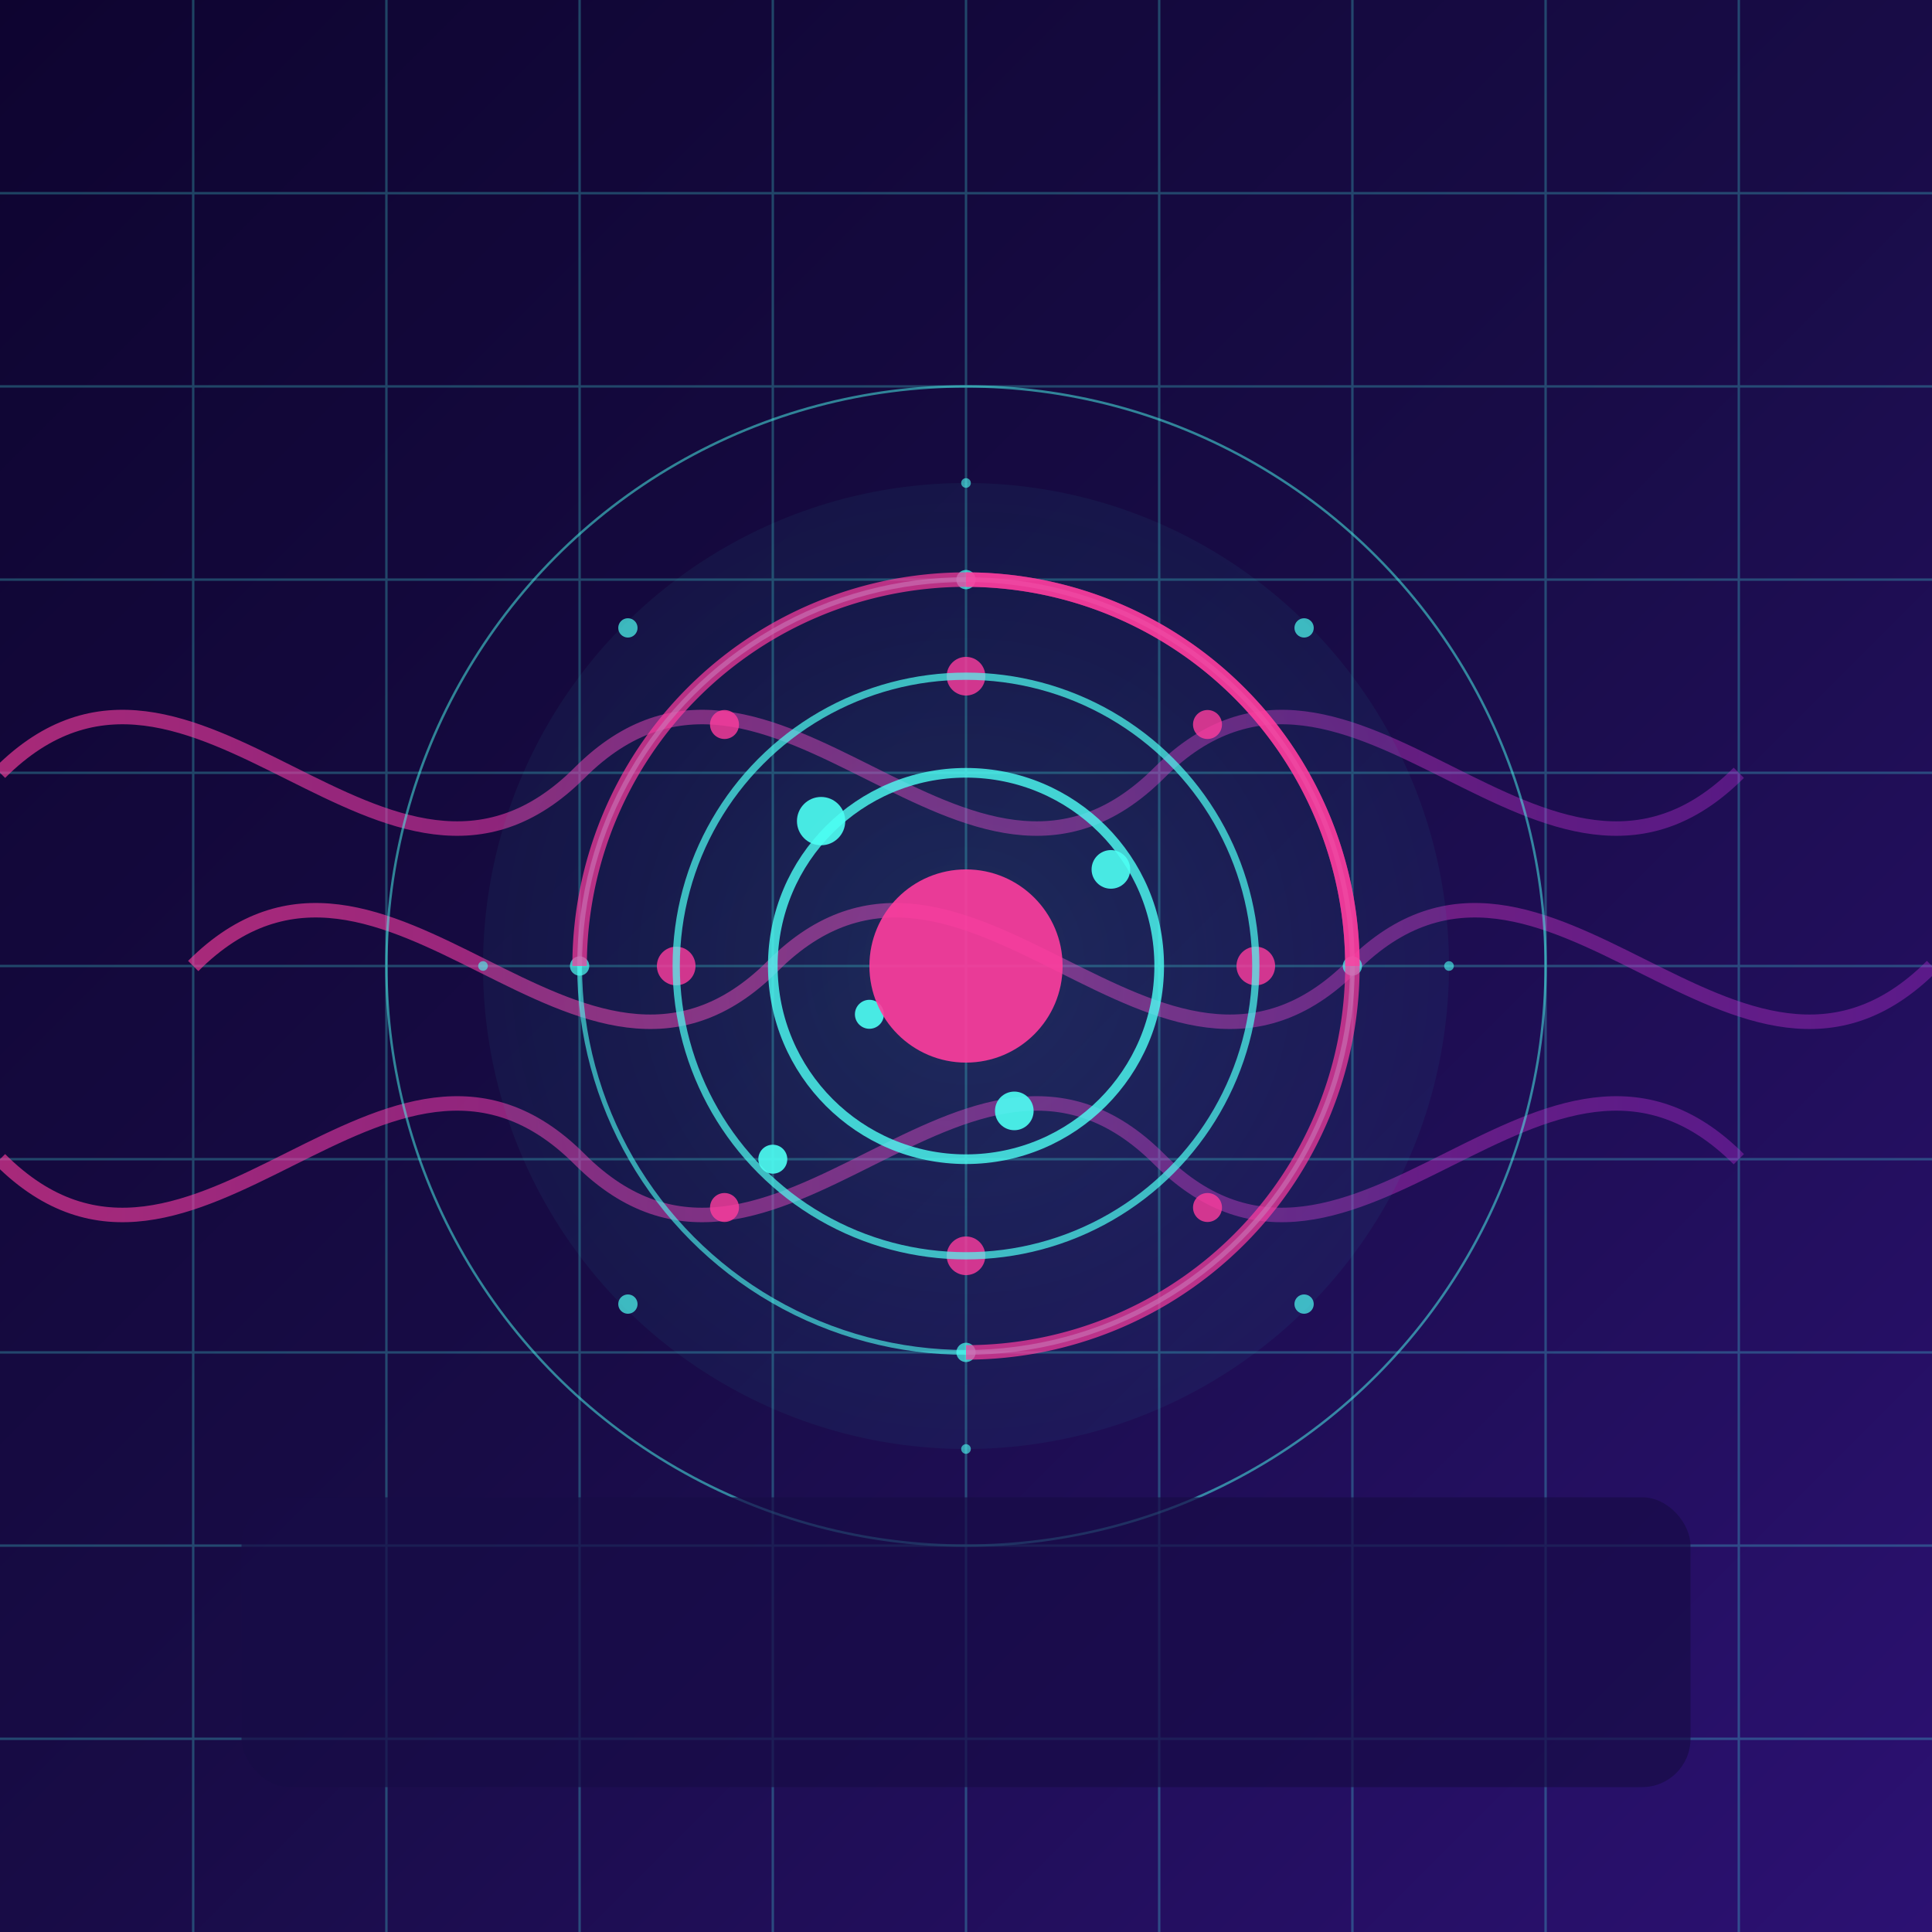 <?xml version="1.0" encoding="UTF-8"?>
<svg xmlns="http://www.w3.org/2000/svg" viewBox="0 0 400 400">
  <!-- Definitions for gradients and effects -->
  <defs>
    <!-- Quantum space background -->
    <linearGradient id="bg-gradient" x1="0%" y1="0%" x2="100%" y2="100%">
      <stop offset="0%" stop-color="#0E0430"/>
      <stop offset="50%" stop-color="#180C46"/>
      <stop offset="100%" stop-color="#2C1173"/>
    </linearGradient>
    
    <!-- Quantum energy gradient -->
    <radialGradient id="quantum-gradient" cx="50%" cy="50%" r="75%" fx="50%" fy="50%">
      <stop offset="0%" stop-color="#4DFFF3" stop-opacity="0.8"/>
      <stop offset="50%" stop-color="#21C7BE" stop-opacity="0.5"/>
      <stop offset="100%" stop-color="#199D95" stop-opacity="0.2"/>
    </radialGradient>
    
    <!-- Resonance wave gradient -->
    <linearGradient id="resonance-gradient" x1="0%" y1="0%" x2="100%" y2="0%">
      <stop offset="0%" stop-color="#FF3D9E" stop-opacity="0.9"/>
      <stop offset="50%" stop-color="#EA39B8" stop-opacity="0.7"/>
      <stop offset="100%" stop-color="#C431DC" stop-opacity="0.5"/>
    </linearGradient>
    
    <!-- Glow effect -->
    <filter id="glow">
      <feGaussianBlur stdDeviation="4" result="blur"/>
      <feComposite in="SourceGraphic" in2="blur" operator="over"/>
    </filter>
    
    <!-- Quantum particle effect -->
    <filter id="particle-effect">
      <feTurbulence type="fractalNoise" baseFrequency="0.05" numOctaves="3" result="noise"/>
      <feDisplacementMap in="SourceGraphic" in2="noise" scale="3" xChannelSelector="R" yChannelSelector="G"/>
    </filter>
  </defs>
  
  <!-- Background with quantum patterns -->
  <rect width="100%" height="100%" fill="url(#bg-gradient)"/>
  
  <!-- Quantum field representation -->
  <g id="quantum-field" opacity="0.25">
    <!-- Horizontal lines -->
    <line x1="0" y1="40" x2="400" y2="40" stroke="#4DFFF3" stroke-width="0.5"/>
    <line x1="0" y1="80" x2="400" y2="80" stroke="#4DFFF3" stroke-width="0.5"/>
    <line x1="0" y1="120" x2="400" y2="120" stroke="#4DFFF3" stroke-width="0.5"/>
    <line x1="0" y1="160" x2="400" y2="160" stroke="#4DFFF3" stroke-width="0.5"/>
    <line x1="0" y1="200" x2="400" y2="200" stroke="#4DFFF3" stroke-width="0.5"/>
    <line x1="0" y1="240" x2="400" y2="240" stroke="#4DFFF3" stroke-width="0.5"/>
    <line x1="0" y1="280" x2="400" y2="280" stroke="#4DFFF3" stroke-width="0.5"/>
    <line x1="0" y1="320" x2="400" y2="320" stroke="#4DFFF3" stroke-width="0.5"/>
    <line x1="0" y1="360" x2="400" y2="360" stroke="#4DFFF3" stroke-width="0.5"/>
    
    <!-- Vertical lines -->
    <line x1="40" y1="0" x2="40" y2="400" stroke="#4DFFF3" stroke-width="0.5"/>
    <line x1="80" y1="0" x2="80" y2="400" stroke="#4DFFF3" stroke-width="0.5"/>
    <line x1="120" y1="0" x2="120" y2="400" stroke="#4DFFF3" stroke-width="0.5"/>
    <line x1="160" y1="0" x2="160" y2="400" stroke="#4DFFF3" stroke-width="0.5"/>
    <line x1="200" y1="0" x2="200" y2="400" stroke="#4DFFF3" stroke-width="0.5"/>
    <line x1="240" y1="0" x2="240" y2="400" stroke="#4DFFF3" stroke-width="0.5"/>
    <line x1="280" y1="0" x2="280" y2="400" stroke="#4DFFF3" stroke-width="0.5"/>
    <line x1="320" y1="0" x2="320" y2="400" stroke="#4DFFF3" stroke-width="0.5"/>
    <line x1="360" y1="0" x2="360" y2="400" stroke="#4DFFF3" stroke-width="0.5"/>
  </g>
  
  <!-- Central quantum energy waves -->
  <g id="quantum-waves" filter="url(#glow)">
    <!-- Wave pattern 1 -->
    <path d="M40,200 C80,160 120,240 160,200 C200,160 240,240 280,200 C320,160 360,240 400,200" 
          fill="none" stroke="url(#resonance-gradient)" stroke-width="3" opacity="0.7"/>
    
    <!-- Wave pattern 2 -->
    <path d="M0,160 C40,120 80,200 120,160 C160,120 200,200 240,160 C280,120 320,200 360,160" 
          fill="none" stroke="url(#resonance-gradient)" stroke-width="3" opacity="0.7"/>
    
    <!-- Wave pattern 3 -->
    <path d="M0,240 C40,280 80,200 120,240 C160,280 200,200 240,240 C280,280 320,200 360,240" 
          fill="none" stroke="url(#resonance-gradient)" stroke-width="3" opacity="0.7"/>
  </g>
  
  <!-- Quantum energy field -->
  <circle cx="200" cy="200" r="100" fill="url(#quantum-gradient)" opacity="0.4" filter="url(#glow)"/>
  
  <!-- Quantum particles -->
  <g id="quantum-particles" filter="url(#particle-effect)">
    <!-- Inner particles -->
    <circle cx="170" cy="170" r="5" fill="#4DFFF3" opacity="0.9"/>
    <circle cx="210" cy="230" r="4" fill="#4DFFF3" opacity="0.9"/>
    <circle cx="180" cy="210" r="3" fill="#4DFFF3" opacity="0.9"/>
    <circle cx="230" cy="180" r="4" fill="#4DFFF3" opacity="0.9"/>
    <circle cx="160" cy="240" r="3" fill="#4DFFF3" opacity="0.9"/>
    
    <!-- Middle particles -->
    <circle cx="140" cy="200" r="4" fill="#FF3D9E" opacity="0.8"/>
    <circle cx="260" cy="200" r="4" fill="#FF3D9E" opacity="0.8"/>
    <circle cx="200" cy="140" r="4" fill="#FF3D9E" opacity="0.8"/>
    <circle cx="200" cy="260" r="4" fill="#FF3D9E" opacity="0.8"/>
    <circle cx="150" cy="150" r="3" fill="#FF3D9E" opacity="0.8"/>
    <circle cx="250" cy="250" r="3" fill="#FF3D9E" opacity="0.8"/>
    <circle cx="250" cy="150" r="3" fill="#FF3D9E" opacity="0.8"/>
    <circle cx="150" cy="250" r="3" fill="#FF3D9E" opacity="0.8"/>
    
    <!-- Outer particles -->
    <circle cx="120" cy="200" r="2" fill="#4DFFF3" opacity="0.7"/>
    <circle cx="280" cy="200" r="2" fill="#4DFFF3" opacity="0.7"/>
    <circle cx="200" cy="120" r="2" fill="#4DFFF3" opacity="0.7"/>
    <circle cx="200" cy="280" r="2" fill="#4DFFF3" opacity="0.7"/>
    <circle cx="130" cy="130" r="2" fill="#4DFFF3" opacity="0.7"/>
    <circle cx="270" cy="270" r="2" fill="#4DFFF3" opacity="0.7"/>
    <circle cx="270" cy="130" r="2" fill="#4DFFF3" opacity="0.7"/>
    <circle cx="130" cy="270" r="2" fill="#4DFFF3" opacity="0.7"/>
    <circle cx="100" cy="200" r="1" fill="#4DFFF3" opacity="0.6"/>
    <circle cx="300" cy="200" r="1" fill="#4DFFF3" opacity="0.6"/>
    <circle cx="200" cy="100" r="1" fill="#4DFFF3" opacity="0.6"/>
    <circle cx="200" cy="300" r="1" fill="#4DFFF3" opacity="0.6"/>
  </g>
  
  <!-- Quantum resonance pattern -->
  <g id="resonance-pattern" filter="url(#glow)">
    <!-- Central energy core -->
    <circle cx="200" cy="200" r="20" fill="#FF3D9E" opacity="0.9"/>
    
    <!-- Resonance rings -->
    <circle cx="200" cy="200" r="40" fill="none" stroke="#4DFFF3" stroke-width="2" opacity="0.8"/>
    <circle cx="200" cy="200" r="60" fill="none" stroke="#4DFFF3" stroke-width="1.5" opacity="0.7"/>
    <circle cx="200" cy="200" r="80" fill="none" stroke="#4DFFF3" stroke-width="1" opacity="0.6"/>
    <circle cx="200" cy="200" r="120" fill="none" stroke="#4DFFF3" stroke-width="0.5" opacity="0.5"/>
    
    <!-- Energy bands -->
    <path d="M120,200 A80,80 0 0,1 280,200" fill="none" stroke="#FF3D9E" stroke-width="3" opacity="0.7"/>
    <path d="M200,120 A80,80 0 0,1 200,280" fill="none" stroke="#FF3D9E" stroke-width="3" opacity="0.7"/>
  </g>
  
  <!-- Album title area (transparent box for text) -->
  <rect x="50" y="310" width="300" height="60" rx="10" ry="10" fill="#180C46" opacity="0.7"/>
</svg>